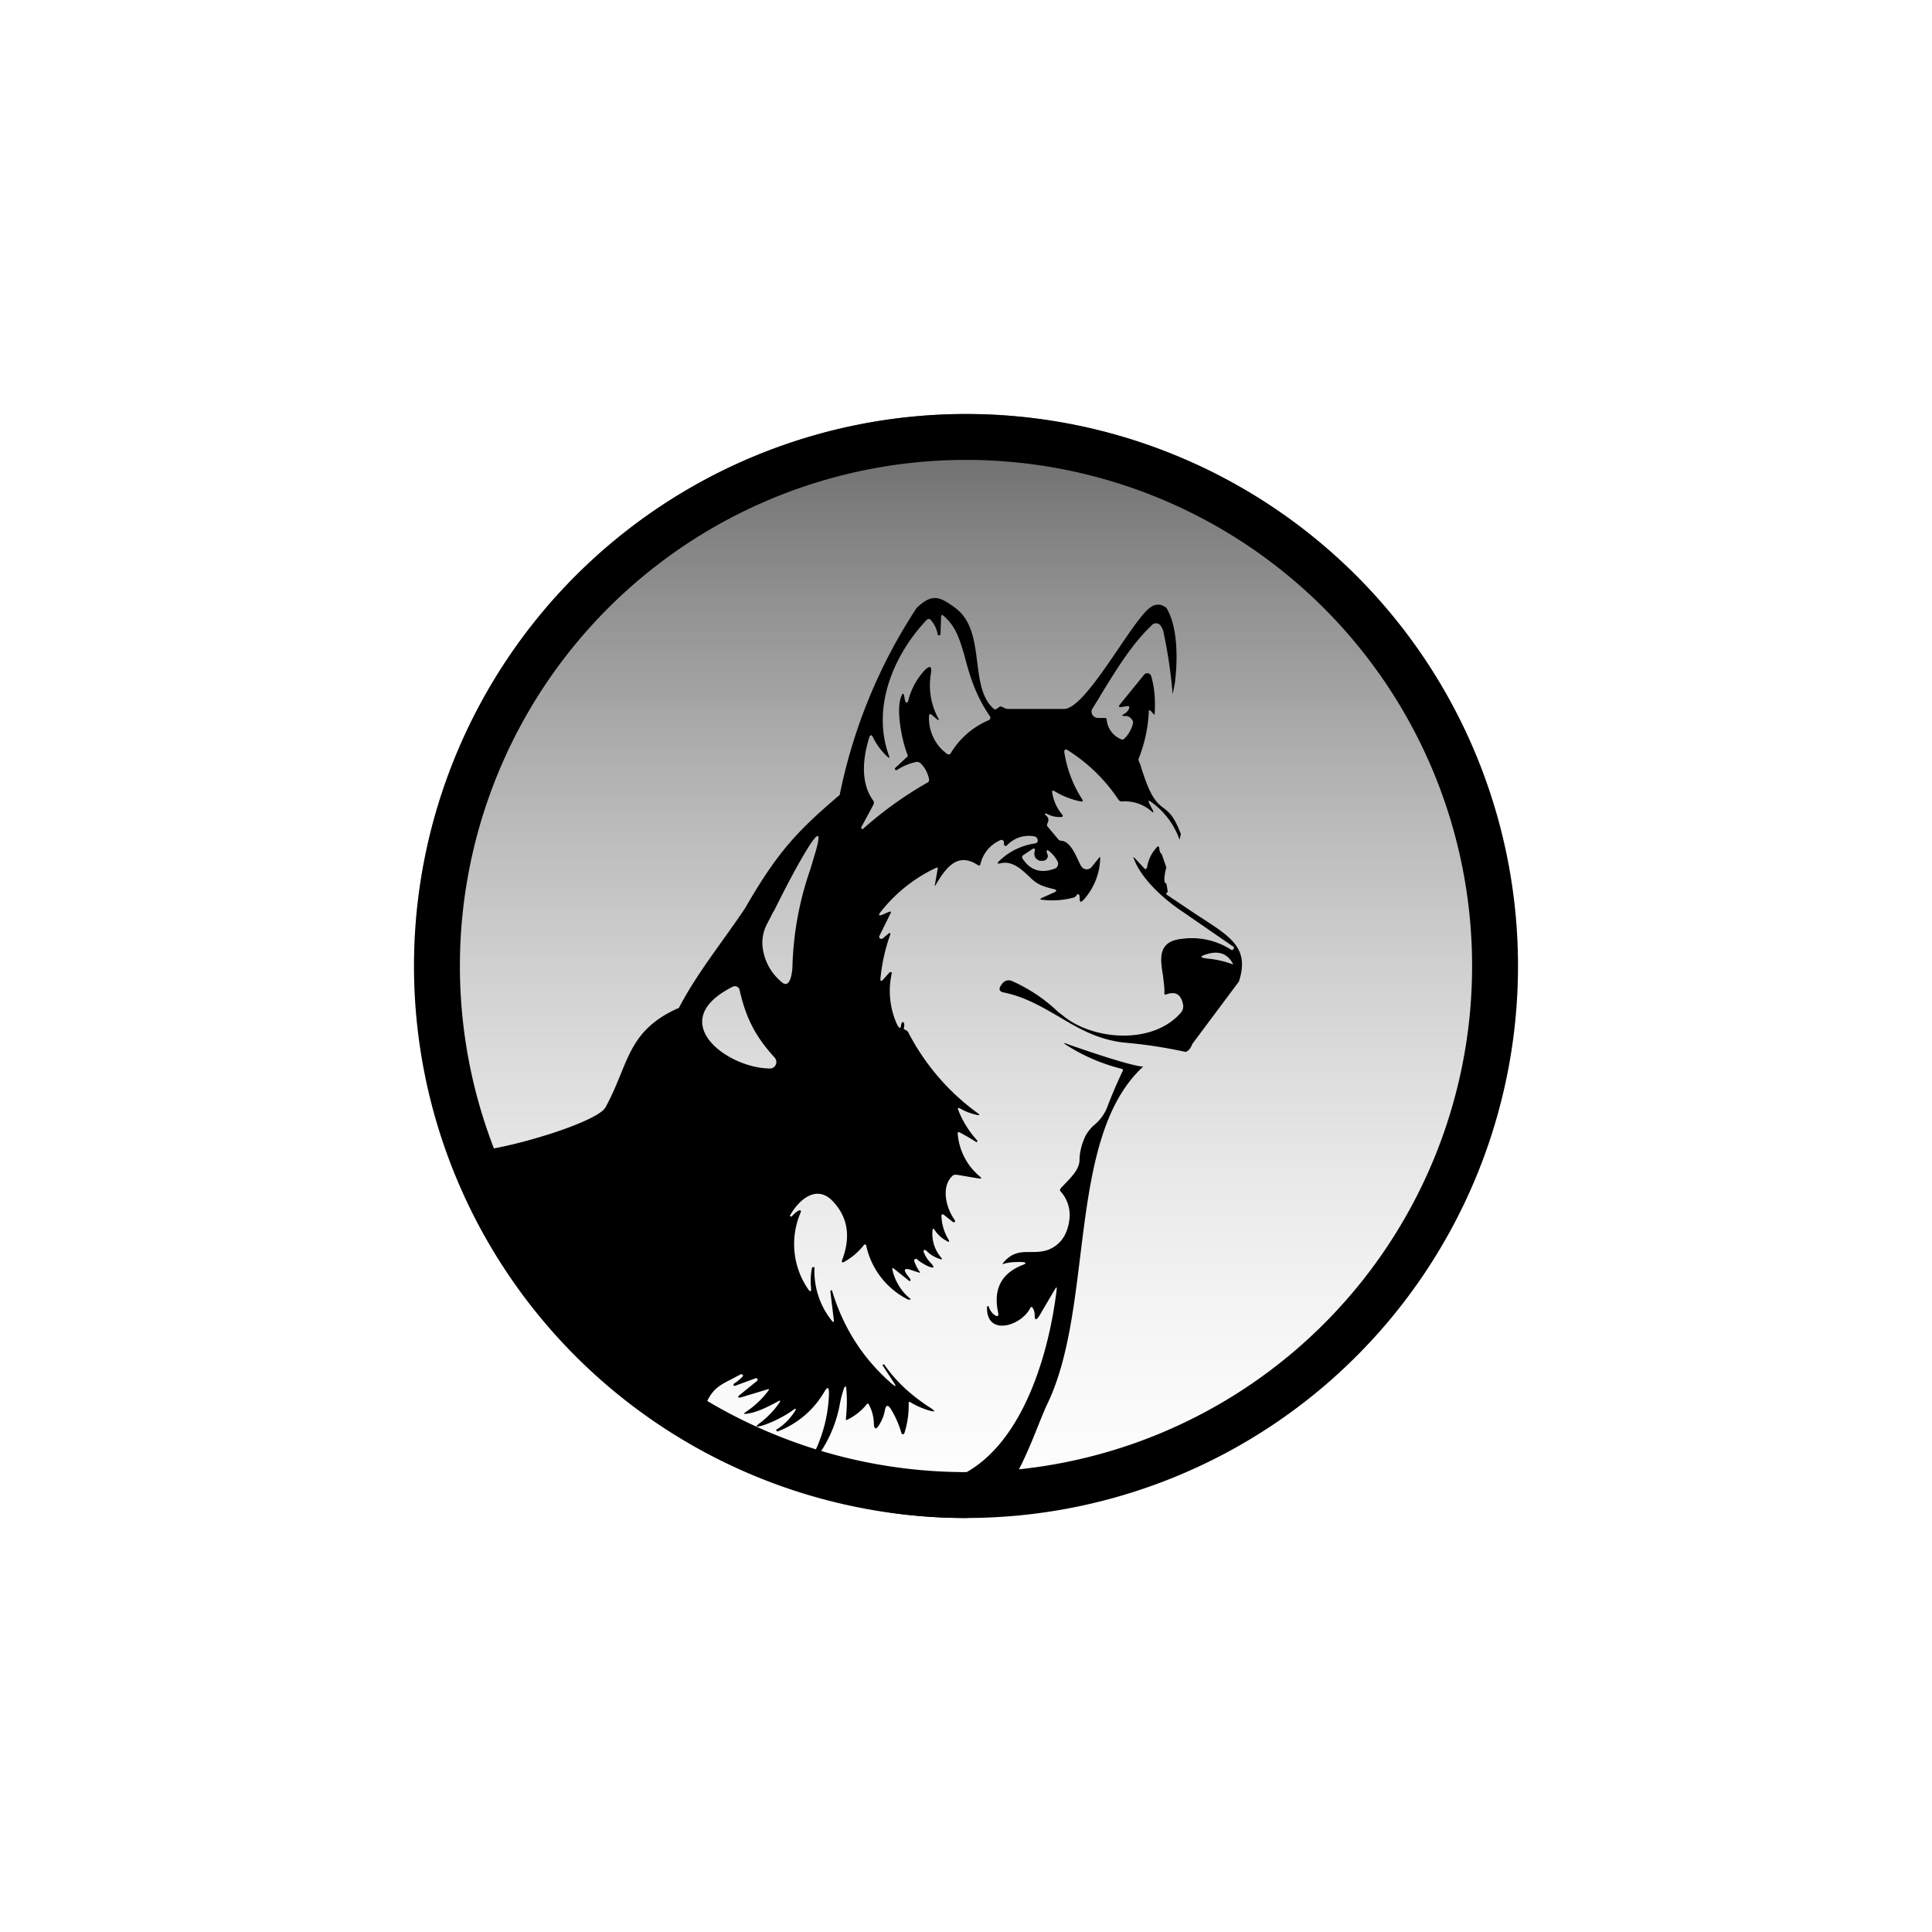 <svg xmlns="http://www.w3.org/2000/svg" width="24" height="24" fill="none" viewBox="0 0 24 24"><path fill="url(#HUSKY__a)" d="M12 18.857a6.857 6.857 0 1 0 0-13.714 6.857 6.857 0 0 0 0 13.714"/><path fill="#000" fill-rule="evenodd" d="M12 18.287a6.287 6.287 0 1 0 0-12.574 6.287 6.287 0 0 0 0 12.574m0 .57a6.857 6.857 0 1 0 0-13.714 6.857 6.857 0 0 0 0 13.714" clip-rule="evenodd"/><path fill="#000" fill-rule="evenodd" d="M11.387 7.552c.193-.185.287-.142.48 0 .39.287.163.977.476 1.251.021.021.042 0 .064-.017a.04.04 0 0 1 .051 0 .2.2 0 0 0 .056.021h.703c.27 0 .818-1.05 1.054-1.247.077-.064.15-.064.219-.008.197.325.103.942.103.942l-.026.13a6 6 0 0 0-.112-.764.2.2 0 0 0-.042-.094.07.07 0 0 0-.095-.009c-.248.232-.437.54-.625.845l-.048.081-.072.116c-.035.051.004.12.068.12h.086q.02 0 .021.025a.29.29 0 0 0 .172.236q.026.018.051-.008a.4.4 0 0 0 .103-.185.05.05 0 0 0-.009-.043q-.033-.05-.085-.05c-.043.003-.052-.005-.013-.027a.13.13 0 0 0 .056-.06c.012-.025.004-.043-.026-.034l-.064.009q-.054.011-.018-.035l.3-.368a.051.051 0 0 1 .086.021c.043.15.052.304.043.463 0 .017-.009.017-.017.004-.013-.013-.056-.073-.056-.03a1.8 1.8 0 0 1-.128.592c-.005.017.021.06.025.077.215.72.313.364.493.836l.009.012-.017.078a.97.97 0 0 0-.356-.472c-.03-.021-.034-.017-.022.017l.043.082q.025.057-.021.013a.5.5 0 0 0-.36-.116.05.05 0 0 1-.043-.022 2.1 2.1 0 0 0-.647-.625.03.03 0 0 0-.026.017v.017q.05.319.223.587.02.032-.017.026a1 1 0 0 1-.33-.129q-.033-.016-.026.017a.55.55 0 0 0 .124.275c.013.017.009.03-.017.03a.33.33 0 0 1-.18-.043c-.008-.009-.021.008-.013.017.043.03.048.064.026.107a.03.03 0 0 0-.005.017.03.03 0 0 0 .005.018l.129.154q.018.025.043.025c.102.005.171.155.218.258.013.025.026.064.056.085a.08.08 0 0 0 .107-.021l.086-.107q.018-.026.017.004a.8.8 0 0 1-.202.51c-.085.094-.03-.069-.072-.064q-.015-.001-.022.017a.07.07 0 0 1-.043.026 1 1 0 0 1-.381.025c-.03 0-.03-.012 0-.025l.146-.065c.038-.017.038-.034-.005-.043-.103-.025-.188-.047-.27-.124-.107-.098-.223-.231-.385-.197-.043.013-.052 0-.018-.03a.8.8 0 0 1 .433-.214c.017 0 .026-.009.035-.013a.04.04 0 0 0 .004-.043.05.05 0 0 0-.043-.034.37.37 0 0 0-.33.107q-.03.03-.043-.009v-.034c-.008-.013-.026-.026-.043-.017a.43.43 0 0 0-.248.296q-.008.031-.035.013c-.257-.168-.402.047-.522.248q-.014.026-.009-.004l.034-.193q.008-.024-.017-.017a1.9 1.9 0 0 0-.69.548q-.05.062.022.035l.081-.035c.021-.008.03 0 .017.022l-.137.278c-.013.026.021.047.043.03l.06-.051c.03-.026.043-.021.026.021q-.09.257-.116.532-.002.045.03.013l.086-.095h.008a.01.01 0 0 1 .01 0q.004 0 .007.005v.008a1 1 0 0 0 .069.643q.04.07.047 0 0-.018.013-.03c.008-.013.017-.008.021.004.009.026.005.043 0 .065v.012l.035.018q.01.006.017.017c.204.396.497.74.857 1.003.043.03.034.038-.013.025a.7.7 0 0 1-.197-.077q-.04-.021-.022.022.083.21.236.377v.008l-.008.013c-.069-.043-.138-.085-.215-.124-.017-.009-.021 0-.021.017a.77.77 0 0 0 .274.531q.038.032-.008.026l-.279-.047c-.021 0-.039 0-.051.013-.15.137-.078.411.03.553v.021h-.009l-.004.005-.013-.005-.107-.085q-.034-.026-.035.012a.6.6 0 0 0 .086.288c.017.03.009.042-.021.02a.4.4 0 0 1-.15-.136q-.026-.035-.026.008a.45.45 0 0 0 .103.33q.032.04-.013.022a.4.4 0 0 1-.171-.107l-.013-.005h-.009l-.008.009v.013a.4.4 0 0 0 .09.141q.076.083-.026.043a.6.6 0 0 1-.146-.09l-.004-.004h-.009a.02.02 0 0 0-.021.013v.013a.5.5 0 0 0 .064.128c.013.013.009.022-.013.013l-.064-.021q-.173-.065-.056.077l.022.03v.013l-.009.012-.193-.154q-.033-.026-.021.013c.026.129.111.27.214.351.017.009.013.013 0 .018a.07.07 0 0 1-.043-.013.98.98 0 0 1-.497-.656v-.009h-.004l-.009-.008h-.013v.004l-.004.004a.8.8 0 0 1-.257.215h-.009l-.008-.013v-.005q.175-.449-.12-.75c-.197-.2-.416-.008-.523.185v.008l.004.005h.017a.3.3 0 0 1 .078-.069q.05-.025.03.026a.99.99 0 0 0 .094.943q.045.065.038-.018a.8.8 0 0 1 .013-.248v-.004h.017c.009-.005.013 0 .013.004a.98.98 0 0 0 .215.66q.025.037.025-.009l-.043-.355q0-.006.004-.01a.01.01 0 0 1 .01-.003h.008v.008c.137.45.377.832.728 1.14.069.06.078.056.026-.021l-.128-.197.008-.009h.013c.154.223.351.395.57.536q.11.072-.017.034a1 1 0 0 1-.223-.098q-.026-.02-.026.012.004.192-.055.373a.02.02 0 0 1-.024.008.02.02 0 0 1-.01-.008 1.197 1.197 0 0 0-.133-.304q-.053-.083-.073.013a.5.5 0 0 1-.069.18q-.063.104-.069-.017a.5.5 0 0 0-.06-.227q-.013-.033-.034 0a.7.7 0 0 1-.244.188h-.004l-.005-.004v-.013c.013-.124.017-.244.005-.369q-.006-.062-.03-.004-.034.099-.052.202c-.046.246-.15.478-.304.677a.03.03 0 0 0 .004.021l.004.005h.005v.004c.411.141 1.015.343 1.435.278 1.046-.154 1.449-1.543 1.552-2.425 0-.026 0-.026-.017-.005l-.202.343c-.038.056-.055.052-.055-.021a.16.16 0 0 0-.022-.077q-.02-.033-.034 0c-.116.223-.544.351-.536-.013v-.009h.009v-.004h.013v.009a.2.2 0 0 0 .064.094c.043.034.064.026.051-.03-.06-.287.043-.48.3-.583q.085-.031-.004-.039c-.077 0-.15 0-.223.022-.017.008-.021 0-.008-.013.115-.137.227-.133.342-.133.069 0 .142 0 .223-.03q.213-.09.253-.351a.44.44 0 0 0-.103-.369q-.02-.019 0-.043l.073-.077c.073-.077.15-.159.159-.261 0-.116.03-.215.073-.309a.5.5 0 0 1 .124-.15.54.54 0 0 0 .141-.193 6 6 0 0 1 .197-.463q.014-.024-.012-.03a2.3 2.3 0 0 1-.673-.287c-.056-.034-.052-.043.008-.017.909.317.943.274.943.274-.008 0-.013 0-.017.009-.947.883-.596 2.974-1.187 4.191-.18.382-.472 1.41-1.016 1.41-4.53 0-6.278-4.572-6.278-4.572.188.11 1.684-.31 1.808-.528.292-.531.262-.942.896-1.23h.008l.009-.008c.231-.442.549-.827.823-1.239.394-.685.643-.955 1.174-1.405a6.6 6.6 0 0 1 .956-2.323m-.124 1.855-.138.129c-.021.013 0 .043.022.026a.7.7 0 0 1 .227-.095.07.07 0 0 1 .064.017c.056.056.086.12.103.193a.04.04 0 0 1-.026.048 4.7 4.7 0 0 0-.797.574q-.004 0-.01-.002a.02.02 0 0 1-.01-.015l.003-.009.15-.279a.05.05 0 0 0-.004-.05c-.159-.215-.129-.524-.052-.772q.02-.073.052-.009a.8.8 0 0 0 .18.24q.031.026.017-.013c-.219-.596.051-1.251.471-1.693l.01-.006a.03.03 0 0 1 .033.006.36.36 0 0 1 .09.18c0 .022.039.022.035-.004l.008-.21c0-.026.013-.03.03-.013.154.129.202.3.257.484.069.262.137.498.322.768.008.013 0 .034-.013.043a1 1 0 0 0-.48.418.034.034 0 0 1-.043.002.55.55 0 0 1-.223-.472c0-.021.013-.03.034-.013l.06.052c.026.021.035.017.018-.013a.86.86 0 0 1-.09-.545q.026-.152-.082-.042a.87.87 0 0 0-.201.381c0 .017-.03.017-.035 0l-.017-.086c0-.008-.017-.013-.021 0-.09.159 0 .583.064.742q.012.024-.008.043zm-1.65 1.912c.137-.275.282-.557.428-.793q.192-.303.094.043l-.068.227a4 4 0 0 0-.223 1.209c0 .042-.021.3-.137.192a.66.66 0 0 1-.236-.458.5.5 0 0 1 .06-.266l.077-.15zm3.394-.716a.1.1 0 0 1-.004-.021c0-.022.004-.03.025-.013a.4.4 0 0 1 .112.137c.013.034-.005.077-.043.086-.163.06-.296.021-.39-.12q-.024-.027.008-.052l.103-.068q.046-.032.035.021-.02.09.064.12h.043c.043-.004.073-.051.047-.09M9.188 12.3c.077.343.197.579.437.84.043.052.009.133-.06.133-.522 0-1.324-.583-.462-1.016a.06.06 0 0 1 .085.043m-.004 5.062h.009l.342-.103c.018-.009.022 0 .009.017a1.1 1.1 0 0 1-.283.266c-.026.021-.021.025.009.021.137-.017.274-.09.394-.154q.044-.027.017.017a1.1 1.1 0 0 1-.231.244c-.073.052-.069.064.021.039.129-.043.257-.107.369-.184.051-.04.06-.03.025.02a.7.7 0 0 1-.222.215v.005l.004.012.013.005c.243-.092.447-.265.578-.489.043-.073.06-.064.06.017a1.8 1.8 0 0 1-.223.815h-.012a6 6 0 0 1-1.286-.686v-.005l.004-.02c.077-.168.176-.215.304-.28l.12-.064.018.005.008.012v.005a.5.5 0 0 1-.116.098v.005l-.004.004v.008l.009.009h.008l.257-.094a.017.017 0 0 1 .021.004l.005.008v.01l-.004.008-.227.184-.009.009v.012z" clip-rule="evenodd"/><path fill="#000" d="M15.39 12.193c.154-.471-.172-.587-.643-.909l-.249-.167c-.017-.008-.008-.034.009-.034l-.017-.107c-.052 0-.009-.171-.005-.189l.005-.008-.06-.172c-.043-.021-.013-.128-.06-.081a.47.47 0 0 0-.12.244q-.013.046-.043.009l-.107-.116c-.022-.021-.026-.021-.013.009.098.257.381.505.6.651l.634.437c.022.013-.008.052-.026.039a.9.9 0 0 0-.608-.137c-.309.03-.274.244-.24.458.008.073.021.15.017.215q0 .03.026.017.167-.06.205.12a.12.12 0 0 1-.025.107c-.352.407-1.102.343-1.47.034l-.056-.043a2 2 0 0 0-.579-.386.1.1 0 0 0-.12.043c-.021.026-.051.073 0 .095l.009.004c.27.051.484.18.694.3.245.146.489.291.823.326q.382.033.754.115c.043-.008.073-.06.086-.098zm-.077-.214a1.2 1.2 0 0 0-.292-.069c-.128-.013-.128-.03-.004-.064q.205-.052.3.129v.004z"/><defs><linearGradient id="HUSKY__a" x1="12" x2="12" y1="5.143" y2="18.857" gradientUnits="userSpaceOnUse"><stop stop-color="#676767"/><stop offset="1" stop-color="#D9D9D9" stop-opacity="0"/></linearGradient></defs></svg>
